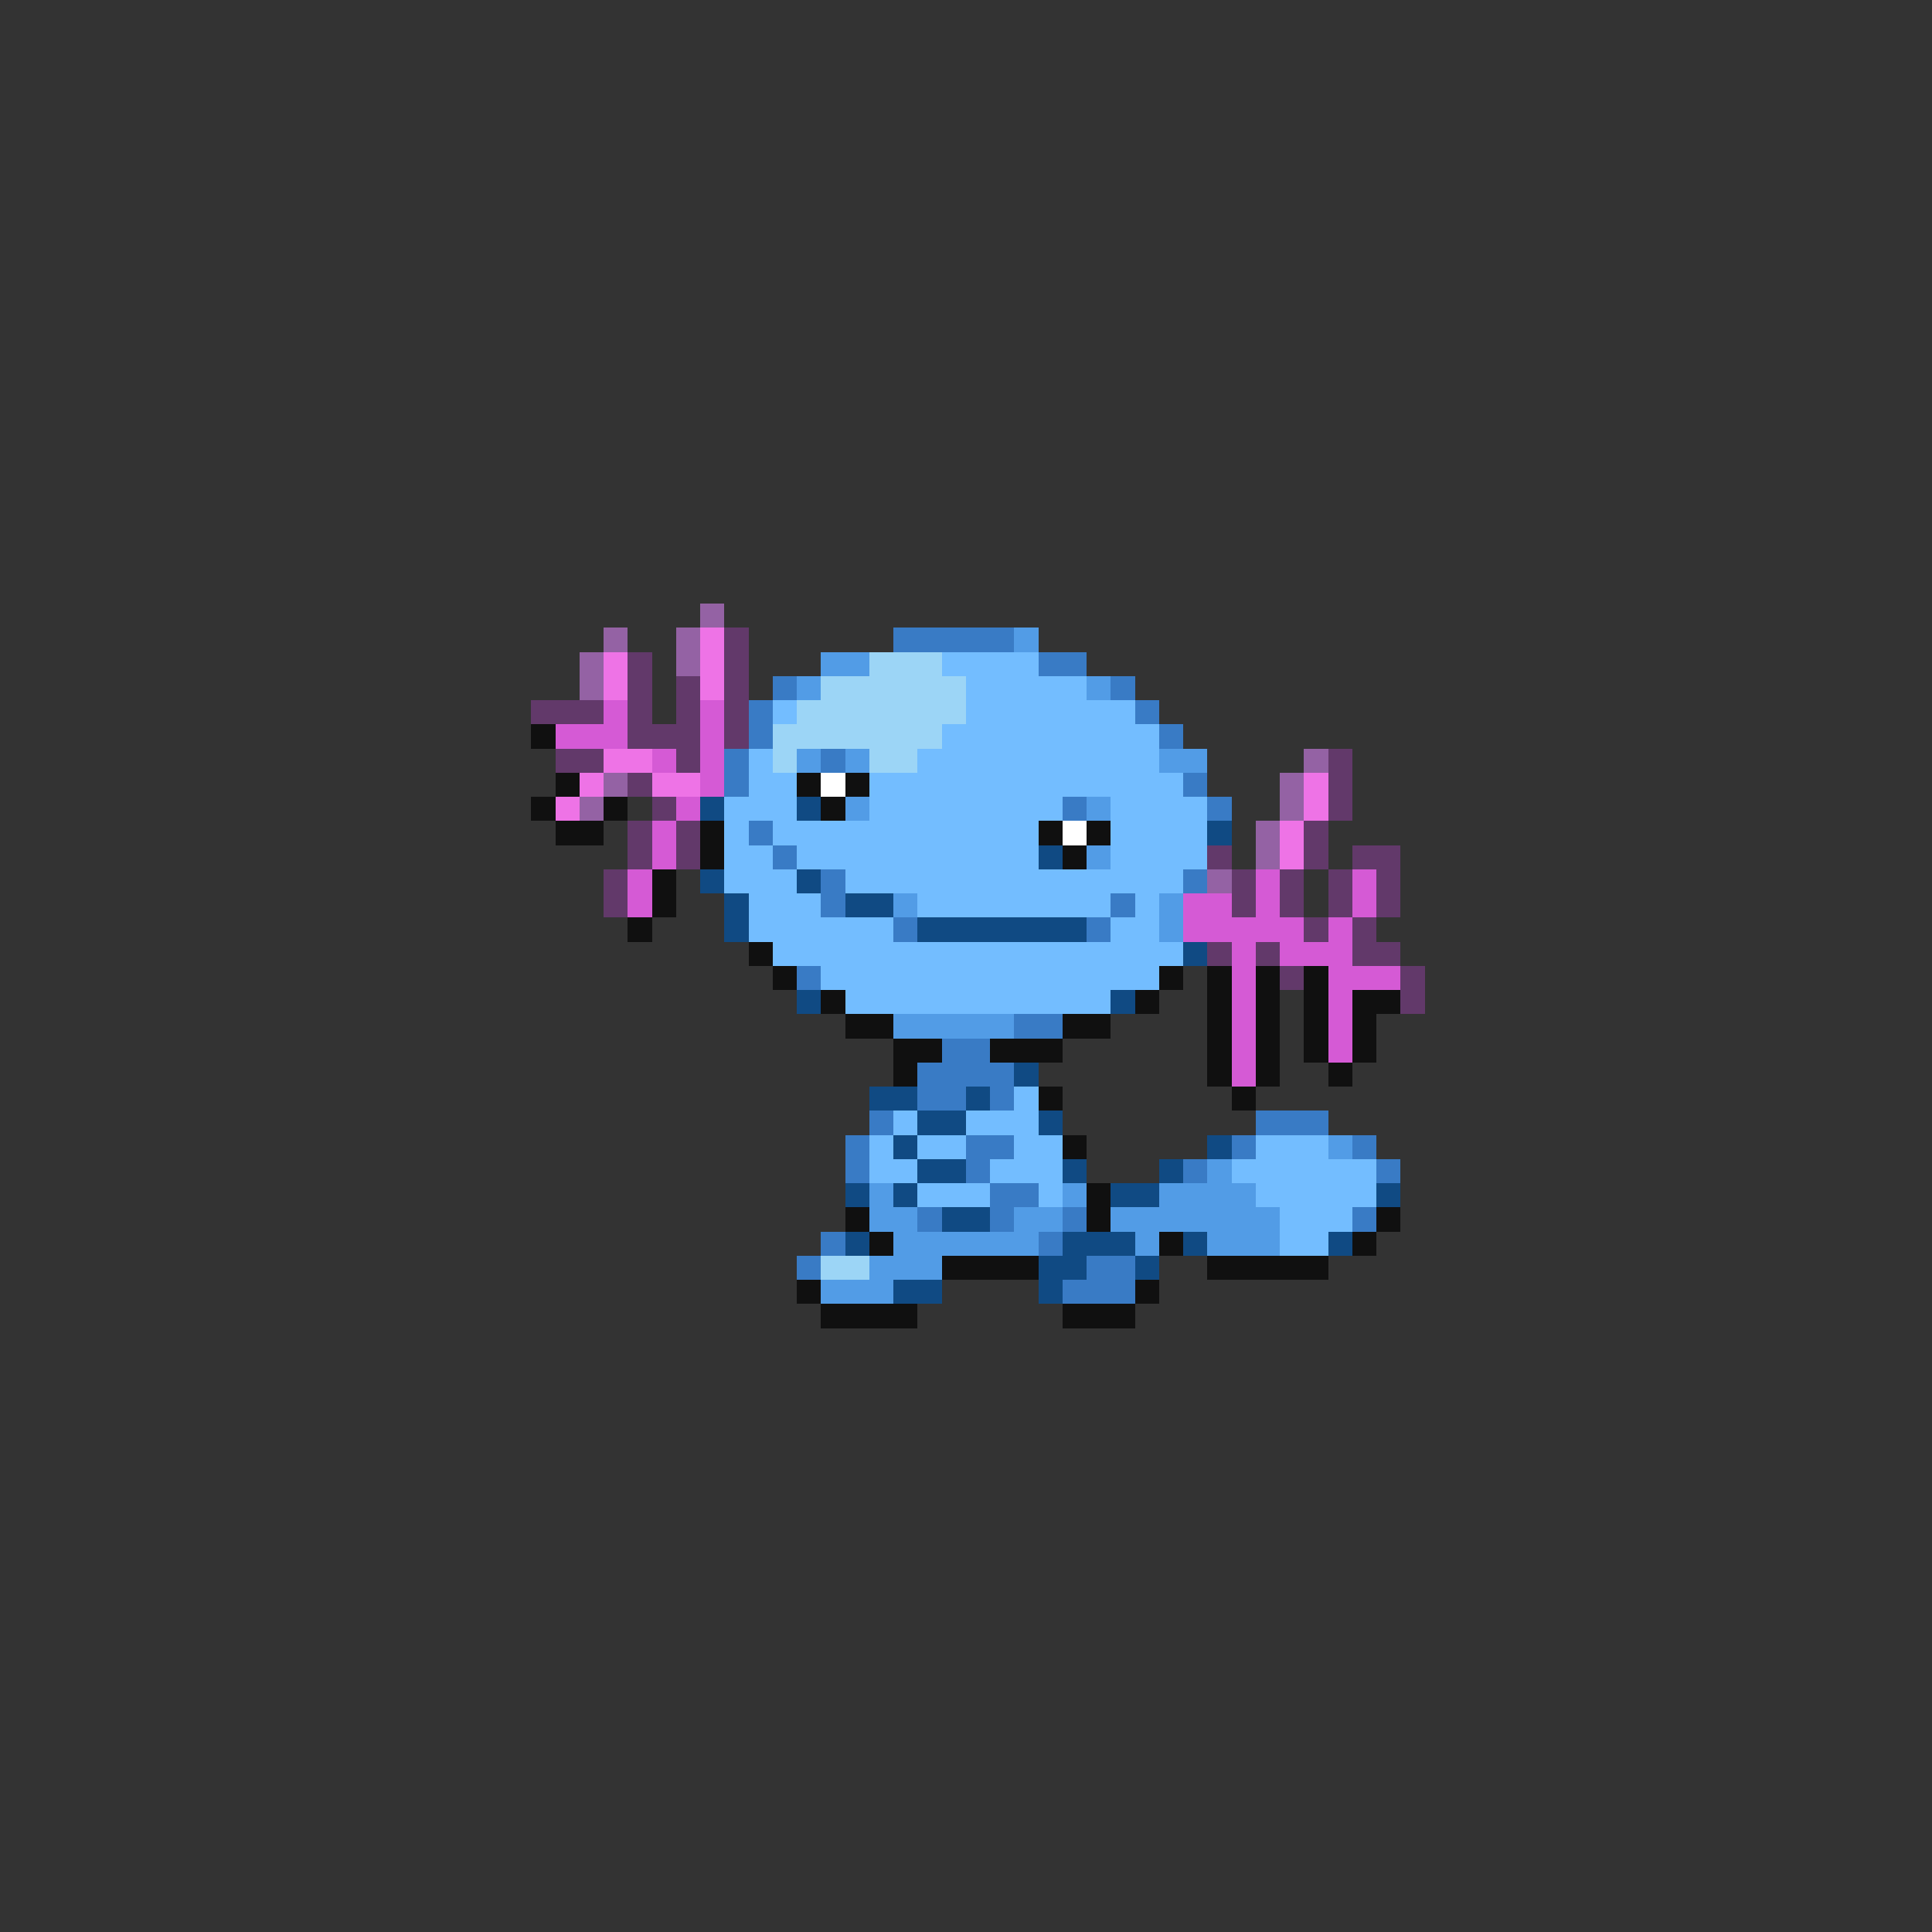 <svg xmlns="http://www.w3.org/2000/svg" viewBox="0 -0.5 80 80" shape-rendering="crispEdges">
<rect x="0" y="-0.5" width="80" height="80" fill="#333333" stroke="none"/>
<path stroke="#9462a4" d="M29 25h1M25 26h1M28 26h1M24 27h1M28 27h1M24 28h1M54 31h1M25 32h1M53 32h1M24 33h1M53 33h1M52 34h1M52 35h1M50 36h1" />
<path stroke="#ee73e6" d="M29 26h1M25 27h1M29 27h1M25 28h1M29 28h1M25 31h2M24 32h1M27 32h2M54 32h1M23 33h1M54 33h1M53 34h1M53 35h1" />
<path stroke="#62396a" d="M30 26h1M26 27h1M30 27h1M26 28h1M28 28h1M30 28h1M22 29h3M26 29h1M28 29h1M30 29h1M26 30h3M30 30h1M23 31h2M28 31h1M55 31h1M26 32h1M55 32h1M27 33h1M55 33h1M26 34h1M28 34h1M54 34h1M26 35h1M28 35h1M50 35h1M54 35h1M56 35h2M25 36h1M51 36h1M53 36h1M55 36h1M57 36h1M25 37h1M51 37h1M53 37h1M55 37h1M57 37h1M54 38h1M56 38h1M50 39h1M52 39h1M56 39h2M53 40h1M58 40h1M58 41h1" />
<path stroke="#397bc5" d="M37 26h5M43 27h2M32 28h1M46 28h1M31 29h1M47 29h1M31 30h1M48 30h1M30 31h1M34 31h1M30 32h1M49 32h1M44 33h1M50 33h1M31 34h1M32 35h1M34 36h1M49 36h1M34 37h1M46 37h1M37 38h1M45 38h1M33 40h1M42 42h2M39 43h2M38 44h4M38 45h2M41 45h1M36 46h1M52 46h3M35 47h1M40 47h2M51 47h1M56 47h1M35 48h1M40 48h1M49 48h1M57 48h1M41 49h2M38 50h1M41 50h1M44 50h1M56 50h1M34 51h1M43 51h1M33 52h1M45 52h2M44 53h3" />
<path stroke="#529ce6" d="M42 26h1M34 27h2M33 28h1M45 28h1M33 31h1M35 31h1M48 31h2M35 33h1M45 33h1M45 35h1M37 37h1M48 37h1M48 38h1M37 42h5M55 47h1M50 48h1M36 49h1M44 49h1M48 49h4M36 50h2M42 50h2M46 50h7M37 51h6M47 51h1M50 51h3M36 52h3M34 53h3" />
<path stroke="#9cd5f6" d="M36 27h3M34 28h6M33 29h7M32 30h7M32 31h1M36 31h2M34 52h2" />
<path stroke="#73bdff" d="M39 27h4M40 28h5M32 29h1M40 29h7M39 30h9M31 31h1M38 31h10M31 32h2M36 32h13M30 33h3M36 33h8M46 33h4M30 34h1M32 34h11M46 34h4M30 35h2M33 35h10M46 35h4M30 36h3M35 36h14M31 37h3M38 37h8M47 37h1M31 38h6M46 38h2M32 39h17M34 40h14M35 41h11M42 45h1M37 46h1M40 46h3M36 47h1M38 47h2M42 47h2M52 47h3M36 48h2M41 48h3M51 48h6M38 49h3M43 49h1M52 49h5M53 50h3M53 51h2" />
<path stroke="#d55ad5" d="M25 29h1M29 29h1M23 30h3M29 30h1M27 31h1M29 31h1M29 32h1M28 33h1M27 34h1M27 35h1M26 36h1M52 36h1M56 36h1M26 37h1M49 37h2M52 37h1M56 37h1M49 38h5M55 38h1M51 39h1M53 39h3M51 40h1M55 40h3M51 41h1M55 41h1M51 42h1M55 42h1M51 43h1M55 43h1M51 44h1" />
<path stroke="#101010" d="M22 30h1M23 32h1M33 32h1M35 32h1M22 33h1M25 33h1M34 33h1M23 34h2M29 34h1M43 34h1M45 34h1M29 35h1M44 35h1M27 36h1M27 37h1M26 38h1M31 39h1M32 40h1M48 40h1M50 40h1M52 40h1M54 40h1M34 41h1M47 41h1M50 41h1M52 41h1M54 41h1M56 41h2M35 42h2M44 42h2M50 42h1M52 42h1M54 42h1M56 42h1M37 43h2M41 43h3M50 43h1M52 43h1M54 43h1M56 43h1M37 44h1M50 44h1M52 44h1M55 44h1M43 45h1M51 45h1M44 47h1M45 49h1M35 50h1M45 50h1M57 50h1M36 51h1M48 51h1M56 51h1M39 52h4M50 52h5M33 53h1M47 53h1M34 54h4M44 54h3" />
<path stroke="#ffffff" d="M34 32h1M44 34h1" />
<path stroke="#104a83" d="M29 33h1M33 33h1M50 34h1M43 35h1M29 36h1M33 36h1M30 37h1M35 37h2M30 38h1M38 38h7M49 39h1M33 41h1M46 41h1M42 44h1M36 45h2M40 45h1M38 46h2M43 46h1M37 47h1M50 47h1M38 48h2M44 48h1M48 48h1M35 49h1M37 49h1M46 49h2M57 49h1M39 50h2M35 51h1M44 51h3M49 51h1M55 51h1M43 52h2M47 52h1M37 53h2M43 53h1" />
</svg>